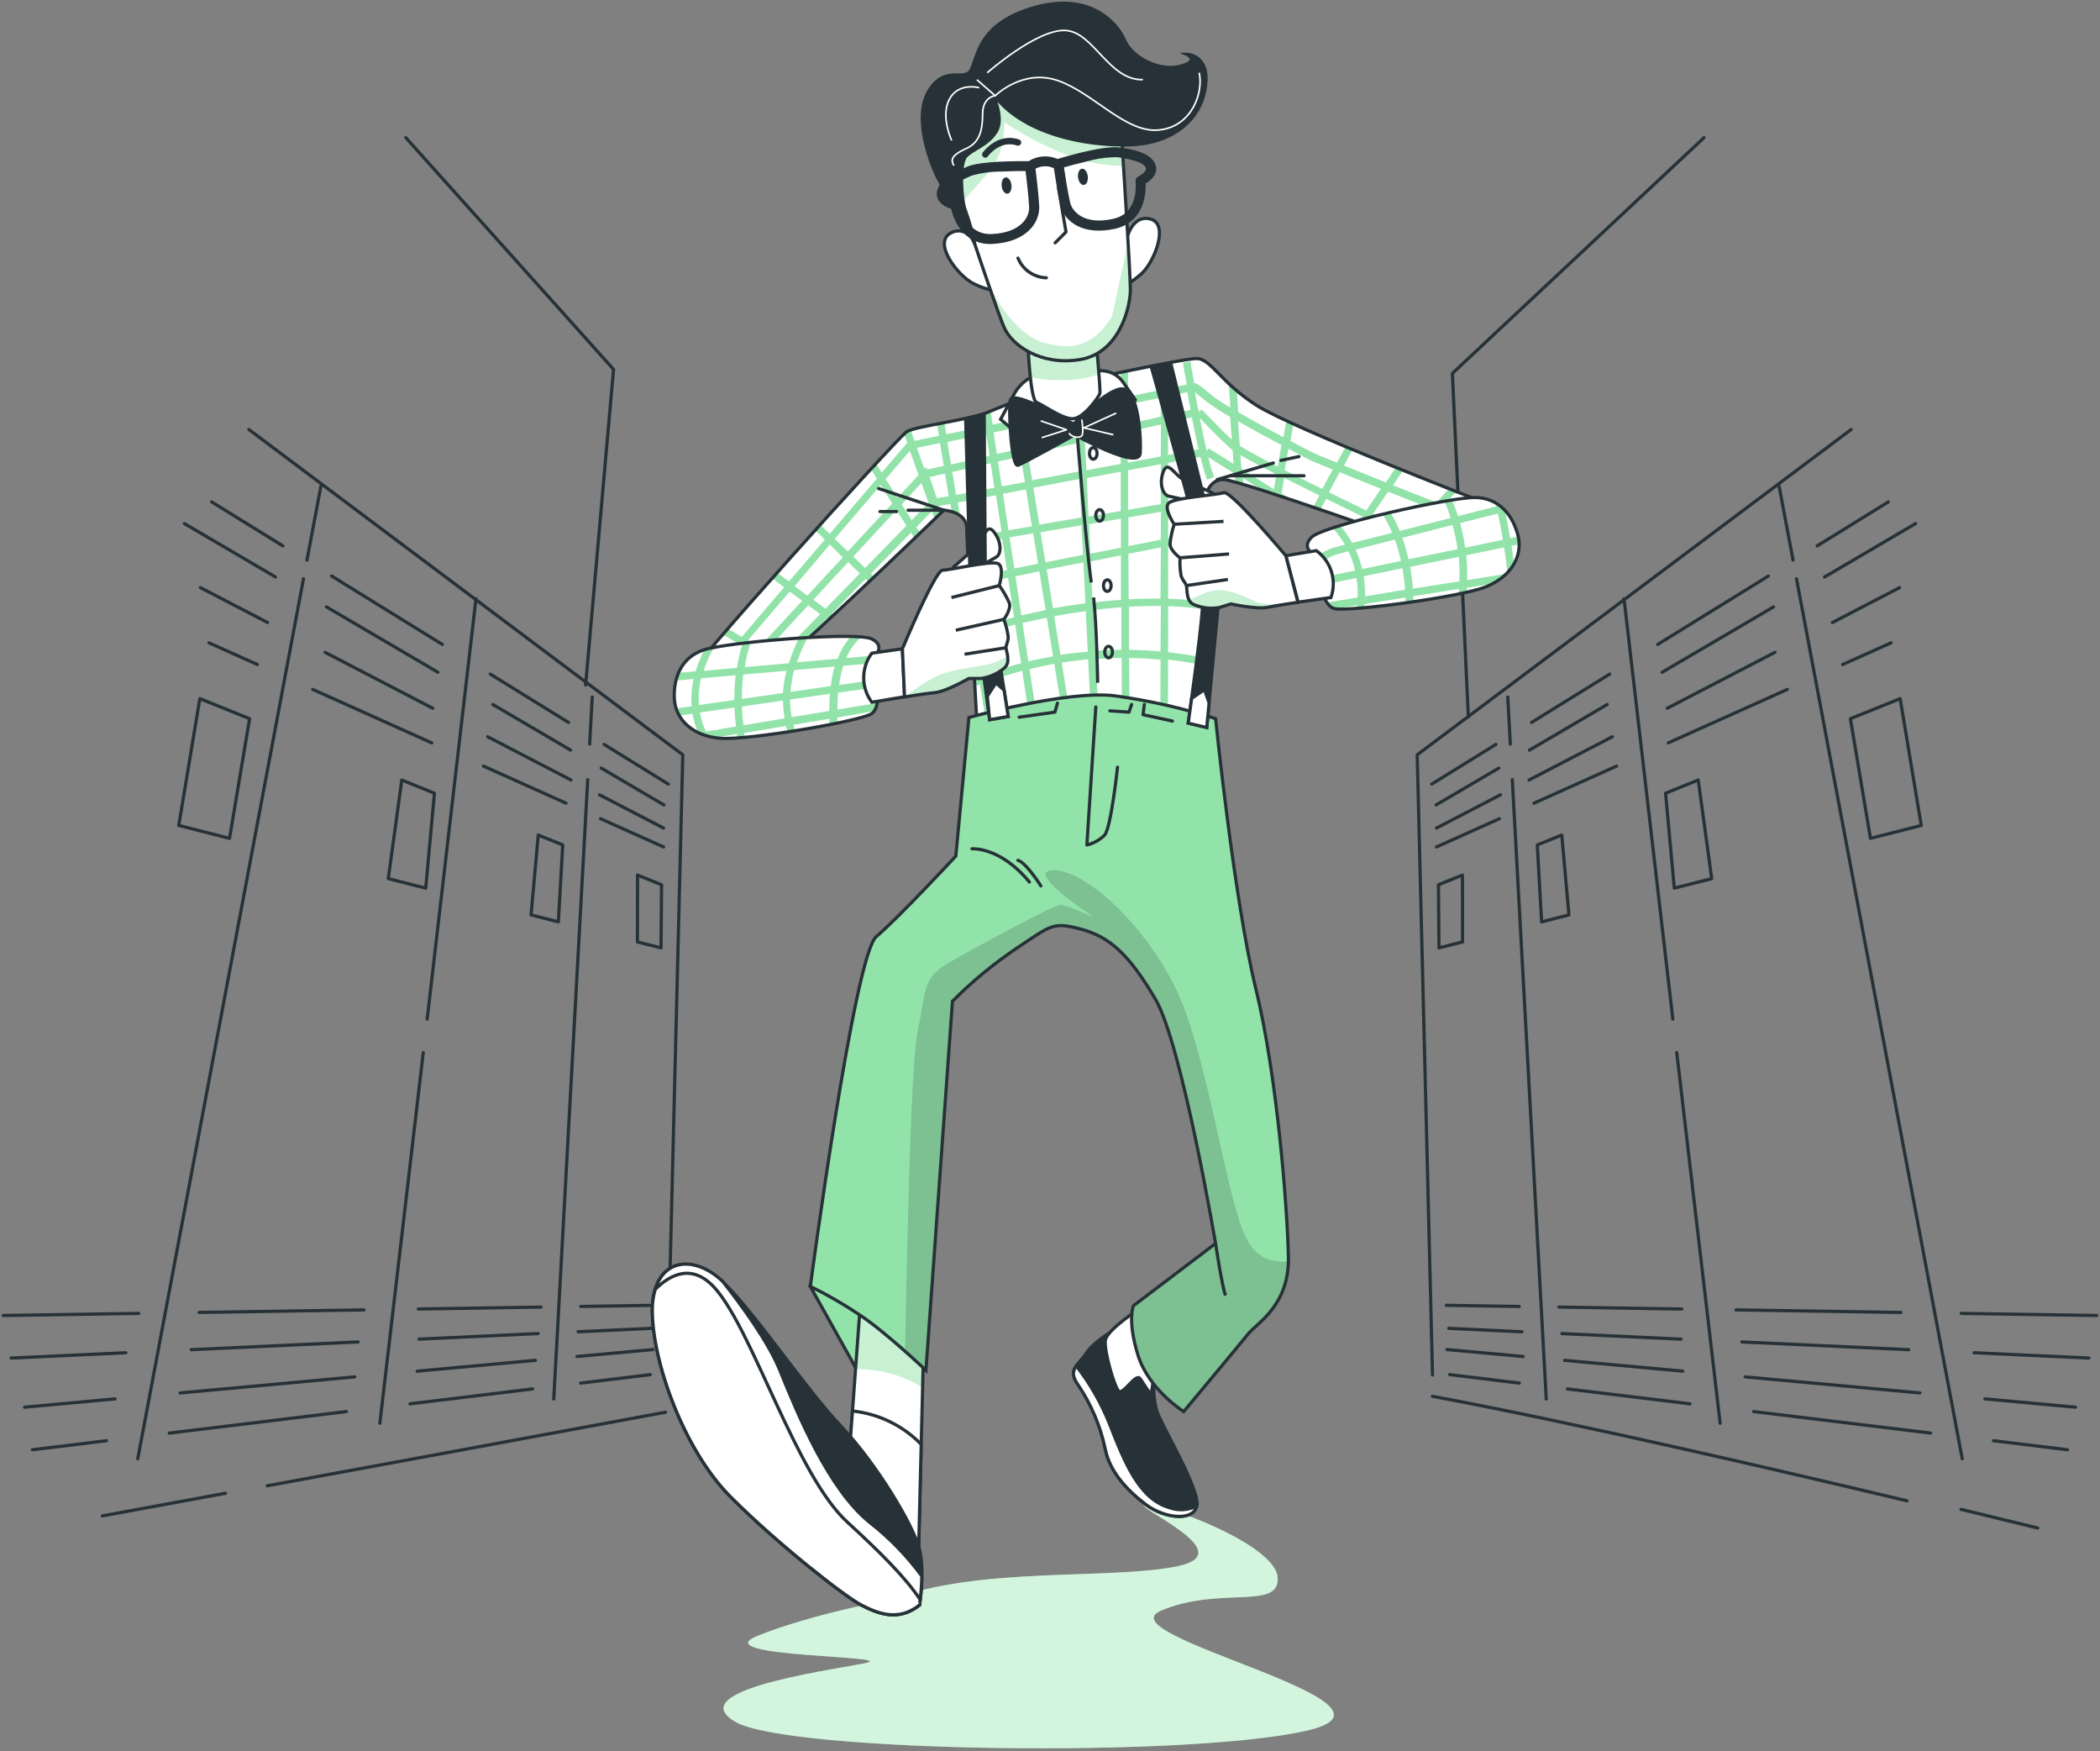 <svg width="655" height="546" viewBox="0 0 655 546" fill="none" xmlns="http://www.w3.org/2000/svg">
<rect x="0" y="0" width="655" height="546" fill="#808080" stroke="none"/>
<path d="M77.617 133.927L212.965 235.363L208.192 428.753" stroke="#263238" stroke-linecap="round" stroke-linejoin="round"/>
<path d="M183.31 243.109L172.716 436.249" stroke="#263238" stroke-linecap="round" stroke-linejoin="round"/>
<path d="M184.719 217.367L183.921 232.014" stroke="#263238" stroke-linecap="round" stroke-linejoin="round"/>
<path d="M132.013 328.224L118.477 443.807" stroke="#263238" stroke-linecap="round" stroke-linejoin="round"/>
<path d="M148.46 186.695L133.234 317.786" stroke="#263238" stroke-linecap="round" stroke-linejoin="round"/>
<path d="M94.659 180.482L42.971 454.871" stroke="#263238" stroke-linecap="round" stroke-linejoin="round"/>
<path d="M100.089 151.61L95.739 174.661" stroke="#263238" stroke-linecap="round" stroke-linejoin="round"/>
<path d="M66.021 156.508L88.227 170.232" stroke="#263238" stroke-linecap="round" stroke-linejoin="round"/>
<path d="M137.96 200.951L103.438 179.621" stroke="#263238" stroke-linecap="round" stroke-linejoin="round"/>
<path d="M177.301 225.27L152.92 210.2" stroke="#263238" stroke-linecap="round" stroke-linejoin="round"/>
<path d="M208.443 244.502L188.412 232.124" stroke="#263238" stroke-linecap="round" stroke-linejoin="round"/>
<path d="M85.911 179.919L57.508 163.253" stroke="#263238" stroke-linecap="round" stroke-linejoin="round"/>
<path d="M136.583 209.636L101.826 189.246" stroke="#263238" stroke-linecap="round" stroke-linejoin="round"/>
<path d="M177.958 233.908L153.718 219.683" stroke="#263238" stroke-linecap="round" stroke-linejoin="round"/>
<path d="M207.081 250.996L187.504 239.51" stroke="#263238" stroke-linecap="round" stroke-linejoin="round"/>
<path d="M83.454 194.112L62.5 183.236" stroke="#263238" stroke-linecap="round" stroke-linejoin="round"/>
<path d="M134.986 220.857L101.372 203.408" stroke="#263238" stroke-linecap="round" stroke-linejoin="round"/>
<path d="M178.084 243.219L152.091 229.729" stroke="#263238" stroke-linecap="round" stroke-linejoin="round"/>
<path d="M206.956 258.211L186.972 247.835" stroke="#263238" stroke-linecap="round" stroke-linejoin="round"/>
<path d="M80.262 207.211L65.176 200.45" stroke="#263238" stroke-linecap="round" stroke-linejoin="round"/>
<path d="M134.673 231.654L97.523 214.973" stroke="#263238" stroke-linecap="round" stroke-linejoin="round"/>
<path d="M176.534 250.449L150.776 238.884" stroke="#263238" stroke-linecap="round" stroke-linejoin="round"/>
<path d="M206.972 264.11L187.332 255.3" stroke="#263238" stroke-linecap="round" stroke-linejoin="round"/>
<path d="M43.283 409.552L1 410.209" stroke="#263238" stroke-linecap="round" stroke-linejoin="round"/>
<path d="M113.532 408.456L62.094 409.254" stroke="#263238" stroke-linecap="round" stroke-linejoin="round"/>
<path d="M168.757 407.58L130.448 408.19" stroke="#263238" stroke-linecap="round" stroke-linejoin="round"/>
<path d="M203.873 407.032L181.135 407.392" stroke="#263238" stroke-linecap="round" stroke-linejoin="round"/>
<path d="M39.246 421.82L3.457 423.479" stroke="#263238" stroke-linecap="round" stroke-linejoin="round"/>
<path d="M111.716 418.456L59.652 420.866" stroke="#263238" stroke-linecap="round" stroke-linejoin="round"/>
<path d="M167.834 415.843L130.699 417.58" stroke="#263238" stroke-linecap="round" stroke-linejoin="round"/>
<path d="M203.106 414.215L180.306 415.279" stroke="#263238" stroke-linecap="round" stroke-linejoin="round"/>
<path d="M35.897 436.202L7.651 438.8" stroke="#263238" stroke-linecap="round" stroke-linejoin="round"/>
<path d="M110.668 429.348L56.178 434.355" stroke="#263238" stroke-linecap="round" stroke-linejoin="round"/>
<path d="M167.004 424.183L130.12 427.564" stroke="#263238" stroke-linecap="round" stroke-linejoin="round"/>
<path d="M203.685 420.819L179.93 422.994" stroke="#263238" stroke-linecap="round" stroke-linejoin="round"/>
<path d="M33.221 449.253L10.108 452.07" stroke="#263238" stroke-linecap="round" stroke-linejoin="round"/>
<path d="M108.07 440.161L52.814 446.874" stroke="#263238" stroke-linecap="round" stroke-linejoin="round"/>
<path d="M166.112 433.103L127.882 437.751" stroke="#263238" stroke-linecap="round" stroke-linejoin="round"/>
<path d="M202.84 428.643L181.12 431.288" stroke="#263238" stroke-linecap="round" stroke-linejoin="round"/>
<path d="M125.315 243.234L135.503 247.35L132.78 276.942L121.106 273.985L125.315 243.234Z" stroke="#263238" stroke-linecap="round" stroke-linejoin="round"/>
<path d="M165.643 285.299L167.881 260.386L175.517 263.469L174.156 287.458L165.643 285.299Z" stroke="#263238" stroke-linecap="round" stroke-linejoin="round"/>
<path d="M62.328 217.852L77.852 224.111L71.593 261.419L55.756 257.397L62.328 217.852Z" stroke="#263238" stroke-linecap="round" stroke-linejoin="round"/>
<path d="M198.85 272.874L206.346 275.894L206.174 295.58L198.819 293.718L198.85 272.874Z" stroke="#263238" stroke-linecap="round" stroke-linejoin="round"/>
<path d="M577.383 133.927L442.035 235.363L446.808 428.753" stroke="#263238" stroke-linecap="round" stroke-linejoin="round"/>
<path d="M471.69 243.109L482.284 436.249" stroke="#263238" stroke-linecap="round" stroke-linejoin="round"/>
<path d="M470.281 217.367L471.079 232.014" stroke="#263238" stroke-linecap="round" stroke-linejoin="round"/>
<path d="M522.987 328.224L536.523 443.807" stroke="#263238" stroke-linecap="round" stroke-linejoin="round"/>
<path d="M506.54 186.695L521.766 317.786" stroke="#263238" stroke-linecap="round" stroke-linejoin="round"/>
<path d="M560.341 180.482L612.029 454.871" stroke="#263238" stroke-linecap="round" stroke-linejoin="round"/>
<path d="M554.911 151.61L559.261 174.661" stroke="#263238" stroke-linecap="round" stroke-linejoin="round"/>
<path d="M566.773 170.232L588.978 156.508" stroke="#263238" stroke-linecap="round" stroke-linejoin="round"/>
<path d="M517.04 200.951L551.562 179.621" stroke="#263238" stroke-linecap="round" stroke-linejoin="round"/>
<path d="M477.699 225.27L502.08 210.2" stroke="#263238" stroke-linecap="round" stroke-linejoin="round"/>
<path d="M446.557 244.502L466.588 232.124" stroke="#263238" stroke-linecap="round" stroke-linejoin="round"/>
<path d="M569.089 179.919L597.492 163.253" stroke="#263238" stroke-linecap="round" stroke-linejoin="round"/>
<path d="M518.417 209.636L553.174 189.246" stroke="#263238" stroke-linecap="round" stroke-linejoin="round"/>
<path d="M477.041 233.908L501.282 219.683" stroke="#263238" stroke-linecap="round" stroke-linejoin="round"/>
<path d="M447.919 250.996L467.496 239.51" stroke="#263238" stroke-linecap="round" stroke-linejoin="round"/>
<path d="M571.546 194.112L592.499 183.236" stroke="#263238" stroke-linecap="round" stroke-linejoin="round"/>
<path d="M520.013 220.857L553.627 203.408" stroke="#263238" stroke-linecap="round" stroke-linejoin="round"/>
<path d="M476.916 243.219L502.909 229.729" stroke="#263238" stroke-linecap="round" stroke-linejoin="round"/>
<path d="M448.044 258.211L468.028 247.835" stroke="#263238" stroke-linecap="round" stroke-linejoin="round"/>
<path d="M574.738 207.211L589.824 200.45" stroke="#263238" stroke-linecap="round" stroke-linejoin="round"/>
<path d="M520.326 231.654L557.477 214.973" stroke="#263238" stroke-linecap="round" stroke-linejoin="round"/>
<path d="M478.465 250.449L504.224 238.884" stroke="#263238" stroke-linecap="round" stroke-linejoin="round"/>
<path d="M448.028 264.11L467.668 255.3" stroke="#263238" stroke-linecap="round" stroke-linejoin="round"/>
<path d="M611.716 409.552L654 410.209" stroke="#263238" stroke-linecap="round" stroke-linejoin="round"/>
<path d="M541.468 408.456L592.906 409.254" stroke="#263238" stroke-linecap="round" stroke-linejoin="round"/>
<path d="M486.243 407.58L524.552 408.19" stroke="#263238" stroke-linecap="round" stroke-linejoin="round"/>
<path d="M451.127 407.032L473.865 407.392" stroke="#263238" stroke-linecap="round" stroke-linejoin="round"/>
<path d="M615.754 421.82L651.543 423.479" stroke="#263238" stroke-linecap="round" stroke-linejoin="round"/>
<path d="M543.284 418.456L595.348 420.866" stroke="#263238" stroke-linecap="round" stroke-linejoin="round"/>
<path d="M487.166 415.843L524.301 417.58" stroke="#263238" stroke-linecap="round" stroke-linejoin="round"/>
<path d="M451.894 414.215L474.694 415.279" stroke="#263238" stroke-linecap="round" stroke-linejoin="round"/>
<path d="M619.103 436.202L647.349 438.8" stroke="#263238" stroke-linecap="round" stroke-linejoin="round"/>
<path d="M544.332 429.348L598.822 434.355" stroke="#263238" stroke-linecap="round" stroke-linejoin="round"/>
<path d="M487.996 424.183L524.88 427.564" stroke="#263238" stroke-linecap="round" stroke-linejoin="round"/>
<path d="M451.315 420.819L475.07 422.994" stroke="#263238" stroke-linecap="round" stroke-linejoin="round"/>
<path d="M621.779 449.253L644.892 452.07" stroke="#263238" stroke-linecap="round" stroke-linejoin="round"/>
<path d="M546.93 440.161L602.186 446.874" stroke="#263238" stroke-linecap="round" stroke-linejoin="round"/>
<path d="M488.888 433.103L527.118 437.751" stroke="#263238" stroke-linecap="round" stroke-linejoin="round"/>
<path d="M452.16 428.643L473.88 431.288" stroke="#263238" stroke-linecap="round" stroke-linejoin="round"/>
<path d="M529.685 243.234L519.497 247.35L522.22 276.942L533.894 273.985L529.685 243.234Z" stroke="#263238" stroke-linecap="round" stroke-linejoin="round"/>
<path d="M489.357 285.299L487.119 260.386L479.483 263.469L480.844 287.458L489.357 285.299Z" stroke="#263238" stroke-linecap="round" stroke-linejoin="round"/>
<path d="M592.672 217.852L577.148 224.111L583.407 261.419L599.244 257.397L592.672 217.852Z" stroke="#263238" stroke-linecap="round" stroke-linejoin="round"/>
<path d="M456.15 272.874L448.654 275.894L448.826 295.58L456.181 293.718L456.15 272.874Z" stroke="#263238" stroke-linecap="round" stroke-linejoin="round"/>
<path d="M83.376 463.306C120.245 456.514 169.852 447.375 207.566 440.365" stroke="#263238" stroke-linecap="round" stroke-linejoin="round"/>
<path d="M31.907 472.695L70.325 465.638" stroke="#263238" stroke-linecap="round" stroke-linejoin="round"/>
<path d="M594.816 468.001C555.443 458.611 491.251 443.666 446.776 435.404" stroke="#263238" stroke-linecap="round" stroke-linejoin="round"/>
<path d="M635.581 476.482C635.581 476.482 626.395 474.26 611.669 470.661" stroke="#263238" stroke-linecap="round" stroke-linejoin="round"/>
<path d="M182.653 213.611L191.37 115.179L126.583 42.928" stroke="#263238" stroke-linecap="round" stroke-linejoin="round"/>
<path d="M457.981 223.579L453.005 116.431L531.484 42.928" stroke="#263238" stroke-linecap="round" stroke-linejoin="round"/>
<path d="M277.971 498.782C277.971 498.782 253.699 503.117 236.36 510.065C219.021 517.013 283.182 516.137 269.301 518.734C255.421 521.332 212.965 527.404 229.412 536.934C245.859 546.464 371.614 548.217 408.03 539.548C444.445 530.878 343.869 510.065 362.084 502.256C380.3 494.447 399.36 502.256 398.499 491.85C397.639 481.443 362.992 468.846 357.343 469.08C351.693 469.315 388.093 484.056 367.28 488.391C346.467 492.726 305.717 488.344 277.971 498.782Z" fill="#92E3A9"/>
<path opacity="0.6" d="M277.971 498.782C277.971 498.782 253.699 503.117 236.36 510.065C219.021 517.013 283.182 516.137 269.301 518.734C255.421 521.332 212.965 527.404 229.412 536.934C245.859 546.464 371.614 548.217 408.03 539.548C444.445 530.878 343.869 510.065 362.084 502.256C380.3 494.447 399.36 502.256 398.499 491.85C397.639 481.443 362.992 468.846 357.343 469.08C351.693 469.315 388.093 484.056 367.28 488.391C346.467 492.726 305.717 488.344 277.971 498.782Z" fill="white"/>
<path d="M329.769 120.296C329.769 120.296 313.776 126.086 308.33 128.465C302.884 130.844 285.545 132.894 282.822 134.599C280.099 136.305 212.402 211.154 213.748 212.516C215.093 213.877 230.414 214.55 234.842 213.533C239.271 212.516 294.387 159.09 294.387 159.09C294.387 159.09 301.538 159.434 301.538 164.88C301.538 170.326 304.934 229.526 304.934 229.526L375.354 228.165L375.699 156.367C375.699 156.367 376.372 149.231 381.818 149.56C387.263 149.888 445.462 170.67 445.462 170.67L462.081 156.367C462.081 156.367 403.21 133.567 391.974 126.431C380.738 119.295 377.686 111.799 373.195 111.799C368.704 111.799 329.769 120.296 329.769 120.296Z" fill="white"/>
<g style="mix-blend-mode:multiply">
<path d="M451.972 152.392L447.997 156.68L434.492 151.328L437.622 146.633L435.4 145.741L432.27 150.436C427.575 148.558 423.021 146.727 419.187 145.162L421.863 140.186L419.688 139.278L417.012 144.27C412.975 142.706 410.017 141.391 409.047 140.906C407.748 140.249 405.369 139.028 402.505 137.51L403.413 132.189L401.207 131.172L400.315 136.352C395.823 133.942 390.55 131.063 386.231 128.528L385.745 121.705C384.838 120.922 384.008 120.14 383.226 119.436L383.774 127.088C381.758 125.956 379.823 124.685 377.984 123.285C373.524 119.451 372.882 119.451 372.491 119.451V119.67C371.771 115.633 371.301 112.832 371.286 112.738L368.97 113.129C368.97 113.473 369.47 116.149 370.143 119.921L364.682 121.047V113.113L362.335 113.552V121.533L351.85 123.692V115.649L349.518 116.134V124.177L337.922 126.571L337.531 118.637L335.215 119.138L335.606 127.057L318.862 130.515L317.907 124.694L315.669 125.539L316.561 131L309.613 132.424L308.972 128.199L308.393 128.449C307.85 128.681 307.297 128.884 306.734 129.06L307.313 132.909L295.169 135.413L294.559 131.783L292.258 132.221L292.869 135.898L285.232 137.463L284.027 134.099C283.629 134.217 283.246 134.38 282.885 134.584C282.563 134.821 282.264 135.088 281.993 135.382L282.963 138.073L275.013 147.369L273.245 144.583L271.68 146.367L273.495 149.247L258.801 166.461L255.89 163.675L254.325 165.412L257.283 168.245L246.094 181.327L242.464 178.636L240.899 180.388L244.576 183.111L231.353 198.588L227.081 196.1L225.516 197.915L229.804 200.403L218.552 213.564C219.444 213.658 220.414 213.752 221.431 213.814L231.869 201.593L235.343 203.611L225.719 214.002C226.799 214.002 227.879 214.002 228.849 214.002L237.378 204.801L240.977 206.882L234.42 213.611L234.936 213.517C236.235 213.22 241.884 208.416 249.224 201.78L257.815 192.97L258.379 193.393L260.116 191.828L259.458 191.327L269.99 180.513L271.054 181.546L272.776 179.981L271.633 178.886L284.152 166.101L285.373 168.026L287.094 166.367L285.827 164.364L290.662 159.403L291.601 162.016L293.463 160.232L292.603 157.838L296.437 157.118L296.844 159.591C297.756 159.835 298.623 160.226 299.41 160.749L298.753 156.68L310.662 154.442L312.383 165.803L301.601 167.54C301.601 168.229 301.601 169.027 301.71 169.903L312.587 168.041L314.058 177.791L302.462 180.06L302.086 177.791C302.399 184.05 302.822 191.609 303.228 199.104L305.2 211.045L303.917 211.545C303.917 212.39 304.011 213.204 304.058 214.002L305.623 213.392L308.267 229.432H310.646L307.876 212.625C311.601 211.279 315.278 210.137 318.83 209.182L321.866 229.213H324.245L321.115 208.65C323.729 207.993 326.295 207.445 328.846 206.992L332.429 229.057H334.792L331.146 206.632C333.947 206.178 336.702 205.833 339.393 205.567L340.473 227.476L338.908 229.041H342.288L342.883 228.462L341.756 205.505C344.51 205.301 347.202 205.192 349.847 205.161L349.956 228.9H352.304L352.194 205.208C355.559 205.208 358.814 205.411 361.975 205.693L361.928 228.431H364.275L364.353 205.693C368.266 206.131 371.99 206.72 375.527 207.461V205.098C371.974 204.394 368.25 203.799 364.353 203.377V189.026C368.096 189.149 371.831 189.462 375.542 189.965V187.618C371.831 187.125 368.096 186.822 364.353 186.71V170.248L375.574 168.01V165.616L364.353 167.853V159.215L375.574 157.29V156.445C375.638 155.917 375.743 155.393 375.887 154.88L364.353 156.852V144.333L374.431 142.44C374.976 144.856 375.661 147.238 376.481 149.575L378.672 148.746C377.958 146.722 377.362 144.658 376.888 142.565L385.01 147.666L385.401 150.327C386.121 150.514 386.966 150.749 387.795 151.015L387.655 149.059L393.633 152.815C396.418 153.707 399.548 154.74 402.85 155.835L399.72 153.863L400.565 148.996C403.961 150.718 407.685 152.58 411.519 154.489L409.594 158.151L411.848 158.918L413.647 155.553C417.388 157.4 421.253 159.278 425.04 161.124L423.757 163.018L426.057 163.816L427.184 162.157C430.987 164.004 434.711 165.788 438.138 167.431L437.7 167.9L440.11 168.761L440.345 168.495L443.193 169.857L445.431 170.655L447.183 169.09L442.003 166.633L448.639 159.387L455.383 162.048L457.402 160.326L450.344 157.525L454.288 153.237L451.972 152.392ZM349.549 144.646L338.845 146.649L338.407 137.698L349.502 135.163L349.549 144.646ZM349.549 126.587V132.768L338.345 135.304L338.032 128.966L349.549 126.587ZM337.922 175.365L338.548 188.103C335.105 188.573 331.71 189.136 328.439 189.668L326.467 177.571L337.922 175.365ZM337.797 173.002L326.092 175.365L324.527 165.976L337.312 163.785L337.797 173.002ZM337.234 161.359L324.182 163.597L322.305 152.079L336.639 149.388L337.234 161.359ZM323.791 175.787L316.374 177.258L314.903 167.572L322.242 166.304L323.791 175.787ZM336.514 147.025L321.929 149.763L320.614 141.673L336.091 138.152L336.514 147.025ZM335.653 129.388L335.966 135.773L320.317 139.357L319.253 132.784L335.653 129.388ZM293.182 138.167L294.355 145.256L289.191 146.43L288.894 145.554L288.315 146.18L285.968 139.654L293.182 138.167ZM283.792 140.577L286.5 148.12L279.943 155.209L276.25 149.403L283.792 140.577ZM274.669 151.266L278.3 156.993L264.435 171.953L260.35 168.026L274.669 151.266ZM258.817 169.81L262.87 173.8L251.806 185.74L247.847 182.798L258.817 169.81ZM236.83 201.78L233.262 199.715L246.298 184.457L250.194 187.336L236.83 201.78ZM242.557 205.098L238.911 202.985L252.088 188.745L255.796 191.499L242.557 205.098ZM257.455 189.809L253.684 187.023L264.544 175.287L268.19 178.792L257.455 189.809ZM269.818 177.102L266.14 173.565L279.598 159.043L282.728 163.894L269.818 177.102ZM284.371 162.173L281.242 157.259L287.392 150.608L289.614 156.79L284.371 162.173ZM292.196 155.334L289.942 148.762L294.747 147.666L295.92 154.724L292.196 155.334ZM295.482 137.807L307.61 135.304L308.643 142.127L296.64 144.849L295.482 137.807ZM298.205 154.333L297.031 147.166L308.987 144.443L310.161 152.095L298.205 154.333ZM309.911 134.834L316.874 133.394L317.954 139.998L310.928 141.563L309.911 134.834ZM312.461 151.657L311.288 143.926L318.33 142.361L319.675 150.327L312.461 151.657ZM312.821 153.973L320.004 152.627L321.866 164.113L314.543 165.365L312.821 153.973ZM304.997 195.536L302.853 182.47L314.417 180.169L316.295 192.501C312.227 193.439 308.424 194.472 304.997 195.474V195.536ZM307.438 210.309L305.388 197.79C308.799 196.788 312.587 195.756 316.64 194.754L318.471 206.835C314.856 207.79 311.178 208.916 307.438 210.246V210.309ZM318.58 191.953L316.718 179.715L324.167 178.15L326.123 190.247C323.541 190.779 321.021 191.327 318.58 191.89V191.953ZM320.755 206.319L318.924 194.269C321.366 193.69 323.901 193.142 326.498 192.61L328.455 204.66C325.935 205.098 323.369 205.614 320.755 206.256V206.319ZM330.771 204.269L328.814 192.172C331.944 191.562 335.309 191.014 338.658 190.607L339.284 203.236C336.498 203.434 333.66 203.757 330.771 204.206V204.269ZM338.971 149.075L349.565 147.087V159.356L339.518 161.077L338.971 149.075ZM339.675 163.44L349.628 161.735V170.764L340.082 172.658L339.675 163.44ZM340.238 175.036L349.628 173.158V187.039C346.639 187.258 343.681 187.54 340.755 187.915L340.238 175.036ZM341.615 202.985L340.989 190.231C343.89 189.866 346.811 189.574 349.753 189.355V202.641C347.139 202.61 344.417 202.719 341.584 202.923L341.615 202.985ZM361.959 203.126C358.829 202.845 355.527 202.672 352.163 202.641V189.199C355.465 189.011 358.782 188.917 362.084 188.964L361.959 203.126ZM361.959 186.648C358.657 186.648 355.339 186.648 352.038 186.883L351.959 172.689L362.084 170.67L361.959 186.648ZM362.037 168.292L351.959 170.295V161.343L362.115 159.591L362.037 168.292ZM362.037 157.212L351.85 158.965V146.649L362.131 144.724L362.037 157.212ZM362.037 142.33L351.74 144.27V134.693L362.131 132.33L362.037 142.33ZM362.037 129.92L351.631 132.283V126.165L362.1 124.005L362.037 129.92ZM364.416 123.52L370.316 122.299C370.628 124.021 370.973 125.883 371.333 127.808L364.4 129.373L364.416 123.52ZM364.338 141.892V131.798L371.74 130.108C372.397 133.488 373.117 136.962 373.837 140.108L364.338 141.892ZM373.727 127.26H373.602C373.273 125.554 372.96 123.88 372.679 122.331C373.32 122.769 374.384 123.598 376.184 125.132C378.573 126.924 381.083 128.551 383.695 129.999L384.212 137.056C379.408 132.643 374.901 127.667 374.822 127.667L373.946 128.449L373.727 127.26ZM376.982 139.779L376.403 140.671C375.667 137.541 374.916 133.88 374.212 130.312C376.043 132.299 379.971 136.415 383.852 139.873L384.447 140.327L384.744 144.662L376.982 139.779ZM397.326 152.564L387.216 146.211L386.903 141.892C389.501 143.457 393.429 145.507 398.124 147.917L397.326 152.564ZM398.531 145.507C393.085 142.69 388.86 140.405 386.7 139.028L386.152 131.36C390.534 133.864 395.542 136.571 399.689 138.778L398.531 145.507ZM412.411 152.471C408.202 150.405 404.258 148.417 400.721 146.618L401.864 139.936C404.571 141.36 406.731 142.471 407.779 143.065C408.828 143.66 411.691 144.787 415.682 146.414L412.411 152.471ZM426.135 159.184C422.192 157.275 418.311 155.366 414.508 153.503L417.857 147.244L430.705 152.424L426.135 159.184ZM439.578 165.647L428.264 160.217L432.958 153.316L446.119 158.542L439.578 165.647Z" fill="#92E3A9"/>
</g>
<path d="M329.769 120.296C329.769 120.296 313.776 126.086 308.33 128.465C302.884 130.844 285.545 132.894 282.822 134.599C280.099 136.305 212.402 211.154 213.748 212.516C215.093 213.877 230.414 214.55 234.842 213.533C239.271 212.516 294.387 159.09 294.387 159.09C294.387 159.09 301.538 159.434 301.538 164.88C301.538 170.326 304.934 229.526 304.934 229.526L375.354 228.165L375.699 156.367C375.699 156.367 376.372 149.231 381.818 149.56C387.263 149.888 445.462 170.67 445.462 170.67L462.081 156.367C462.081 156.367 403.21 133.567 391.974 126.431C380.738 119.295 377.686 111.799 373.195 111.799C368.704 111.799 329.769 120.296 329.769 120.296Z" stroke="#263238" stroke-miterlimit="10"/>
<path d="M341.099 186.319C342.1 195.333 342.367 212.922 342.367 212.922" stroke="#263238" stroke-miterlimit="10"/>
<path d="M340.379 181.625C338.814 171.155 335.903 134.333 335.903 134.333" stroke="#263238" stroke-miterlimit="10"/>
<path d="M379.627 149.544L397.169 144.364" stroke="#263238" stroke-linecap="round" stroke-linejoin="round"/>
<path d="M399.548 143.566L405.134 142.377" stroke="#263238" stroke-linecap="round" stroke-linejoin="round"/>
<path d="M384.008 148.355H406.731" stroke="#263238" stroke-linecap="round" stroke-linejoin="round"/>
<path d="M274.059 152.345L294.387 159.09L283.229 159.106" stroke="#263238" stroke-linecap="round" stroke-linejoin="round"/>
<path d="M279.645 159.513H274.466" stroke="#263238" stroke-linecap="round" stroke-linejoin="round"/>
<path d="M342.179 141.375C342.179 142.377 341.647 143.175 340.989 143.175C340.332 143.175 339.8 142.377 339.8 141.375C339.8 140.374 340.332 139.591 340.989 139.591C341.647 139.591 342.179 140.39 342.179 141.375Z" stroke="#263238" stroke-linecap="round" stroke-linejoin="round"/>
<path d="M344.182 160.702C344.182 161.688 343.634 162.502 342.977 162.502C342.32 162.502 341.787 161.688 341.787 160.702C341.787 159.716 342.32 158.918 342.977 158.918C343.634 158.918 344.182 159.716 344.182 160.702Z" stroke="#263238" stroke-linecap="round" stroke-linejoin="round"/>
<path d="M345.371 184.41C346.028 184.41 346.56 183.604 346.56 182.61C346.56 181.617 346.028 180.811 345.371 180.811C344.714 180.811 344.182 181.617 344.182 182.61C344.182 183.604 344.714 184.41 345.371 184.41Z" stroke="#263238" stroke-linecap="round" stroke-linejoin="round"/>
<path d="M346.967 203.33C346.967 204.316 346.435 205.129 345.778 205.129C345.121 205.129 344.573 204.316 344.573 203.33C344.573 202.344 345.105 201.546 345.778 201.546C346.451 201.546 346.967 202.344 346.967 203.33Z" stroke="#263238" stroke-linecap="round" stroke-linejoin="round"/>
<path d="M322.32 117.088L320.474 118.309C318.701 119.503 317.25 121.115 316.248 123.004L312.101 130.75L323.056 140.233L331.772 127.714L348.063 138.308L354.103 124.662L350.269 119.138C349.558 118.119 348.626 117.275 347.541 116.668C346.457 116.061 345.25 115.707 344.01 115.633C337.328 115.148 324.01 114.553 322.32 117.088Z" fill="white" stroke="#263238" stroke-miterlimit="10"/>
<path d="M320.583 106.697C320.583 106.697 321.272 124.725 323.306 125.476C325.34 126.227 331.131 130.578 334.542 130.578C337.953 130.578 342.711 123.77 343.039 122.753C343.368 121.736 341.678 104.366 341.678 104.366L321.945 106.416L320.583 106.697Z" fill="white"/>
<g style="mix-blend-mode:multiply" opacity="0.5">
<path d="M341.678 104.303L321.945 106.353L320.583 106.697C320.583 106.697 320.802 112.534 321.381 117.652C325.404 118.439 329.512 118.707 333.603 118.45C336.736 118.324 339.833 117.728 342.789 116.681C342.366 111.361 341.678 104.303 341.678 104.303Z" fill="#92E3A9"/>
</g>
<path d="M320.583 106.697C320.583 106.697 321.272 124.725 323.306 125.476C325.34 126.227 331.131 130.578 334.542 130.578C337.953 130.578 342.711 123.77 343.039 122.753C343.368 121.736 341.678 104.366 341.678 104.366L321.945 106.416L320.583 106.697Z" stroke="#263238" stroke-miterlimit="10"/>
<path d="M305.591 77.434C305.591 77.434 301.851 69.609 296.405 72.739C290.96 75.869 298.8 86.009 303.557 88.388C308.314 90.767 310.364 90.422 310.364 90.422L305.591 77.434Z" fill="white" stroke="#263238" stroke-miterlimit="10"/>
<path d="M351.193 75.352C351.193 75.352 352.679 66.808 358.751 68.279C364.823 69.75 360.034 81.706 356.091 85.29C352.147 88.873 350.097 89.092 350.097 89.092L351.193 75.352Z" fill="white" stroke="#263238" stroke-miterlimit="10"/>
<path d="M303.917 75.728C303.917 75.728 304.042 76.135 304.293 76.855C305.748 81.205 311.053 96.964 313.103 101.893C315.482 107.683 324.668 114.146 336.921 112.112C349.174 110.077 352.57 95.774 352.57 90.329C352.57 84.883 349.847 42.693 349.847 42.693C349.847 42.693 335.215 27.717 323.243 22.96C311.272 18.202 305.544 23.633 301.131 31.801C296.718 39.97 294.324 44.727 295.686 50.173C297.047 55.619 303.917 75.728 303.917 75.728Z" fill="white"/>
<g style="mix-blend-mode:multiply" opacity="0.5">
<path d="M308.721 53.413C313.306 48.327 313.306 38.155 313.306 38.155C320.675 43.168 328.722 47.104 337.202 49.845C341.514 51.078 345.972 51.726 350.457 51.769C350.113 46.433 349.878 42.724 349.878 42.724C349.878 42.724 335.246 27.748 323.275 22.991C311.303 18.234 305.576 23.664 301.163 31.833C296.75 40.001 294.355 44.759 295.717 50.205C296.327 52.677 298.064 58.154 299.786 63.412C300.693 62.411 304.652 57.904 308.721 53.413Z" fill="#92E3A9"/>
</g>
<g style="mix-blend-mode:multiply" opacity="0.5">
<path d="M346.826 98.685C341.741 106.822 335.637 109.874 325.481 106.822C316.311 104.068 309.629 91.424 308.393 88.936C310.177 94.115 312.054 99.421 313.087 101.94C315.466 107.73 324.652 114.193 336.905 112.159C349.158 110.124 352.554 95.821 352.554 90.375C352.554 88.56 352.257 82.551 351.85 75.525" fill="#92E3A9"/>
</g>
<path d="M303.917 75.728C303.917 75.728 304.042 76.135 304.293 76.855C305.748 81.205 311.053 96.964 313.103 101.893C315.482 107.683 324.668 114.146 336.921 112.112C349.174 110.077 352.57 95.774 352.57 90.329C352.57 84.883 349.847 42.693 349.847 42.693C349.847 42.693 335.215 27.717 323.243 22.96C311.272 18.202 305.544 23.633 301.131 31.801C296.718 39.97 294.324 44.727 295.686 50.173C297.047 55.619 303.917 75.728 303.917 75.728Z" stroke="#263238" stroke-miterlimit="10"/>
<path d="M315.466 57.685C315.638 59.078 315.09 60.298 314.245 60.392C313.4 60.486 312.587 59.437 312.43 58.045C312.274 56.652 312.806 55.431 313.651 55.322C314.496 55.212 315.309 56.292 315.466 57.685Z" fill="#263238"/>
<path d="M339.284 54.962C339.456 56.37 338.908 57.575 338.063 57.669C337.218 57.763 336.42 56.715 336.248 55.322C336.076 53.929 336.639 52.708 337.468 52.614C338.298 52.521 339.127 53.569 339.284 54.962Z" fill="#263238"/>
<path d="M307.313 48.17C307.313 48.17 311.397 42.38 317.516 44.43" stroke="#263238" stroke-width="2" stroke-linecap="round" stroke-linejoin="round"/>
<path d="M329.096 75.728L332.492 72.332L330.113 58.373" stroke="#263238" stroke-linecap="round" stroke-linejoin="round"/>
<path d="M317.516 80.485C318.24 82.256 319.462 83.778 321.034 84.867C322.607 85.956 324.461 86.565 326.373 86.62" stroke="#263238" stroke-linecap="round" stroke-linejoin="round"/>
<path d="M309.363 28.765C309.363 28.765 313.447 36.59 310.724 41.019C308.001 45.447 303.228 46.464 301.194 48.843C299.16 51.222 299.833 62.802 301.194 65.853C302.355 69.07 303.265 72.371 303.917 75.728C303.917 75.728 295.404 60.752 292.963 56.339C290.521 51.926 284.45 36.59 289.833 28.171C295.216 19.752 301.069 26.121 303.103 21.363C305.138 16.606 305.826 7.076 322.837 2.303C339.847 -2.47 348.36 6.998 350.739 12.522C353.117 18.046 361.693 22.381 368.093 20.675C374.494 18.969 370.143 16.935 370.143 16.935C370.143 16.935 377.624 16.935 375.918 27.482C374.212 38.03 365.042 44.837 352.1 45.181C339.158 45.526 318.549 42.036 309.363 28.765Z" fill="#263238" stroke="#263238" stroke-miterlimit="10"/>
<path d="M307.907 22.709C307.907 22.709 323.275 9.142 332.195 9.486C341.115 9.83 345.762 25.135 356.482 24.838" stroke="white" stroke-width="0.5" stroke-miterlimit="10"/>
<path d="M304.699 24.853L310.411 29.861C310.411 29.861 318.987 21.285 330.066 25.166C341.146 29.047 351.146 41.598 361.505 40.533C371.865 39.469 375.433 28.734 374.024 22.662" stroke="white" stroke-width="0.5" stroke-miterlimit="10"/>
<path d="M305.404 27.357C305.404 27.357 298.972 25.573 296.124 30.925C293.276 36.277 296.828 43.788 296.828 43.788" stroke="white" stroke-width="0.5" stroke-miterlimit="10"/>
<path d="M310.411 29.83C310.411 29.83 306.483 30.189 306.483 35.541C306.483 40.893 305.404 44.477 301.476 46.261C297.548 48.045 296.124 49.485 297.548 51.629" stroke="white" stroke-width="0.5" stroke-miterlimit="10"/>
<path d="M360.363 51.3C359.095 47.842 353.931 46.605 349.033 45.964C344.135 45.322 331.96 48.937 329.847 49.563C328.406 48.932 326.831 48.665 325.262 48.785C323.693 48.905 322.178 49.409 320.849 50.252C317.97 50.252 305.873 50.126 301.664 51.973C297.141 53.976 292.478 56.495 292.196 60.173C291.992 62.943 294.543 64.476 296.656 65.118C297.642 69.594 301.257 76.495 309.504 76.072C319.926 75.572 324.386 69.609 324.135 64.257C323.979 60.971 323.275 54.993 322.977 52.614C323.851 52.134 324.826 51.87 325.822 51.842C326.818 51.815 327.807 52.026 328.705 52.458C329.065 54.899 329.988 60.721 330.708 63.882C331.913 69.093 337.828 73.631 347.922 71.299C355.95 69.437 357.577 61.832 357.311 57.215C359.33 56.073 361.38 53.913 360.363 51.3ZM309.347 72.974C301.069 73.365 299.629 64.007 299.567 63.584C299.519 63.26 299.372 62.959 299.144 62.723C298.917 62.487 298.621 62.329 298.299 62.27C297.517 62.129 295.247 61.378 295.326 60.376C295.435 58.812 298.002 56.98 302.931 54.805C305.984 53.931 309.145 53.489 312.32 53.491C315.106 53.35 317.892 53.319 319.879 53.334C320.192 55.885 320.834 61.409 320.974 64.414C321.24 67.199 318.94 72.52 309.41 72.974H309.347ZM355.058 54.993C354.772 55.135 354.536 55.361 354.382 55.641C354.228 55.92 354.164 56.24 354.197 56.558C354.197 56.965 355.386 66.354 347.312 68.216C338.016 70.345 334.401 65.838 333.775 63.146C333.149 60.455 332.21 54.727 331.85 52.192C333.744 51.644 336.436 50.924 339.158 50.298C342.212 49.431 345.373 48.999 348.548 49.015C353.884 49.782 356.842 50.893 357.374 52.317C357.828 53.303 355.856 54.633 355.12 54.993H355.058Z" fill="#263238"/>
<path d="M252.745 401.164L268.738 429.801L272.181 407.893C272.181 407.893 258.989 400.507 252.745 401.164Z" fill="#92E3A9" stroke="#263238" stroke-miterlimit="10"/>
<path d="M348.83 413.949C348.83 413.949 341.349 418.033 338.955 421.774C336.561 425.514 332.836 426.875 336.232 431.632C340.336 437.717 343.217 444.541 344.714 451.726C346.075 458.877 351.521 464.652 357.311 469.08C363.101 473.509 372.272 474.526 373.289 469.425C374.306 464.323 361.724 443.557 360.77 439.817C359.873 436.494 359.639 433.027 360.081 429.614C360.363 425.858 354.62 411.915 348.83 413.949Z" fill="#263238" stroke="#263238" stroke-miterlimit="10"/>
<path d="M373.304 469.566C372.006 470.238 370.584 470.637 369.125 470.74C367.666 470.842 366.202 470.645 364.823 470.16C355.293 467.437 350.864 456.217 346.044 443.964C343.46 437.485 339.972 431.405 335.684 425.905C334.605 427.47 334.276 429.035 336.169 431.711C340.286 437.766 343.188 444.564 344.714 451.726C346.075 458.877 351.521 464.652 357.311 469.08C363.101 473.509 372.193 474.511 373.304 469.566Z" fill="white" stroke="#263238" stroke-miterlimit="10"/>
<path d="M356.31 407.486C356.31 407.486 345.089 414.638 344.745 418.034C344.401 421.429 347.468 431.992 348.83 433.682C350.191 435.373 354.275 427.892 355.637 429.927L359.033 435.044L360.394 425.842L356.31 407.486Z" fill="white" stroke="#263238" stroke-miterlimit="10"/>
<path d="M268.394 405.921L264.654 456.952L286.421 486.905L288.127 418.174L268.394 405.921Z" fill="white"/>
<g style="mix-blend-mode:multiply" opacity="0.5">
<path d="M266.86 426.844L271.226 427.11C277.096 427.656 282.758 429.557 287.767 432.665L288.127 418.174L268.394 405.921L266.86 426.844Z" fill="#92E3A9"/>
</g>
<path d="M268.394 405.921L264.654 456.952L286.421 486.905L288.127 418.174L268.394 405.921Z" stroke="#263238" stroke-miterlimit="10"/>
<path d="M287.329 450.396C281.621 444.524 274.034 440.841 265.89 439.989L264.654 457.046L286.421 486.983L287.329 450.396Z" fill="white" stroke="#263238" stroke-miterlimit="10"/>
<path d="M286.813 500.519C286.813 500.519 288.518 490.3 286.813 483.164C285.107 476.029 273.542 456.561 262.306 444.715C251.07 432.869 235.437 409.317 225.563 399.802C215.688 390.288 203.451 392.651 203.451 408.644C203.451 424.637 213.309 452.195 227.941 466.827C242.573 481.459 263.339 497.734 268.722 500.519C274.106 503.305 280.303 505.558 286.813 500.519Z" fill="#263238" stroke="#263238" stroke-miterlimit="10"/>
<path d="M287.517 491.474C282.866 485.14 277.363 479.479 271.164 474.651C258.566 464.448 249.036 441.648 243.262 427.36C239.678 418.519 231.431 407.22 225.641 399.881V399.802C215.766 390.272 203.529 392.651 203.529 408.644C203.529 424.637 213.388 452.195 228.02 466.827C242.651 481.459 263.339 497.734 268.722 500.519C274.106 503.305 280.303 505.621 286.766 500.519C287.219 497.524 287.47 494.503 287.517 491.474Z" fill="white" stroke="#263238" stroke-miterlimit="10"/>
<path d="M287 498.813C282.587 492.037 274.231 483.743 264.309 474.651C248.316 460.02 235.046 415.451 223.137 401.837C215.876 393.543 208.756 397.627 204.358 402.087C203.74 404.217 203.439 406.426 203.466 408.644C203.466 424.637 213.325 452.195 227.957 466.827C242.589 481.459 263.339 497.734 268.722 500.519C274.106 503.305 280.303 505.621 286.766 500.519C286.813 500.519 286.813 499.878 287 498.813Z" fill="white" stroke="#263238" stroke-miterlimit="10"/>
<path d="M298.127 266.958L302.211 223.752C302.211 223.752 332.492 215.239 347.468 216.944C358.212 218.405 368.809 220.792 379.142 224.08C379.142 224.08 384.932 280.573 391.661 308.131C398.39 335.689 401.52 376.532 401.864 391.837C402.208 407.142 391.989 412.588 389.266 415.999C386.544 419.411 369.204 440.161 369.204 440.161C369.204 440.161 358.25 433.354 354.901 422.462C351.552 411.57 353.54 407.157 353.54 407.157L379.142 387.753C379.142 387.753 368.594 325.485 360.363 311.527C352.131 297.568 346.075 292.138 337.234 289.759C328.392 287.38 328.048 288.397 316.812 295.878C309.724 300.677 303.116 306.148 297.078 312.215L288.8 427.313C288.8 427.313 276.281 415.404 268.05 409.959C263.144 406.685 258.031 403.732 252.745 401.117C252.745 401.117 266.485 297.834 273.292 292.091C280.099 286.347 298.127 266.958 298.127 266.958Z" fill="#92E3A9"/>
<g style="mix-blend-mode:multiply" opacity="0.2">
<path d="M401.879 393.418C397.999 393.418 391.927 393.715 388.046 384.67C381.974 370.508 376.591 329.382 367.139 309.148C357.687 288.914 338.814 271.371 328.705 271.371C318.596 271.371 341.521 286.207 341.521 286.207C341.521 286.207 332.742 282.169 330.724 282.169C328.705 282.169 303.745 295.659 295.654 300.369C287.564 305.079 288.91 309.148 286.265 321.276C283.965 331.604 282.65 400.851 282.306 421.429C286.077 424.763 288.847 427.392 288.847 427.392L297.157 312.246C303.177 306.166 309.77 300.679 316.843 295.862C328.079 288.382 328.408 287.365 337.265 289.743C346.122 292.122 352.225 297.568 360.394 311.511C368.563 325.454 379.173 387.737 379.173 387.737L353.649 407.142C353.649 407.142 351.615 411.555 355.011 422.447C358.407 433.338 369.314 440.145 369.314 440.145C369.314 440.145 386.653 419.379 389.376 415.983C392.099 412.588 401.504 407.502 401.879 393.418Z" fill="#263238"/>
</g>
<path d="M298.127 266.958L302.211 223.752C302.211 223.752 332.492 215.239 347.468 216.944C358.212 218.405 368.809 220.792 379.142 224.08C379.142 224.08 384.932 280.573 391.661 308.131C398.39 335.689 401.52 376.532 401.864 391.837C402.208 407.142 391.989 412.588 389.266 415.999C386.544 419.411 369.204 440.161 369.204 440.161C369.204 440.161 358.25 433.354 354.901 422.462C351.552 411.57 353.54 407.157 353.54 407.157L379.142 387.753C379.142 387.753 368.594 325.485 360.363 311.527C352.131 297.568 346.075 292.138 337.234 289.759C328.392 287.38 328.048 288.397 316.812 295.878C309.724 300.677 303.116 306.148 297.078 312.215L288.8 427.313C288.8 427.313 276.281 415.404 268.05 409.959C263.144 406.685 258.031 403.732 252.745 401.117C252.745 401.117 266.485 297.834 273.292 292.091C280.099 286.347 298.127 266.958 298.127 266.958Z" stroke="#263238" stroke-miterlimit="10"/>
<path d="M379.142 387.753C379.142 387.753 381.27 401.837 382.271 403.965" stroke="#263238" stroke-miterlimit="10"/>
<path d="M341.787 220.465L339.002 263.484C341.118 262.99 343.05 261.904 344.573 260.354C346.56 257.96 348.563 239.228 348.563 239.228" stroke="#263238" stroke-linecap="round" stroke-linejoin="round"/>
<path d="M317.876 223.642L329.034 222.061L329.832 219.26" stroke="#263238" stroke-linecap="round" stroke-linejoin="round"/>
<path d="M352.945 219.667L352.147 222.061L346.169 221.655" stroke="#263238" stroke-linecap="round" stroke-linejoin="round"/>
<path d="M356.92 219.667L356.529 222.86L365.683 224.847" stroke="#263238" stroke-linecap="round" stroke-linejoin="round"/>
<path d="M303.15 264.689C303.15 264.689 311.914 263.891 321.068 275.033" stroke="#263238" stroke-linecap="round" stroke-linejoin="round"/>
<path d="M317.485 268.273C317.485 268.273 319.472 268.273 324.652 276.238" stroke="#263238" stroke-linecap="round" stroke-linejoin="round"/>
<path d="M297.454 176.789C297.454 176.789 302.884 172.094 304.934 169.982C306.984 167.869 307.657 162.83 310.036 165.897C312.414 168.965 312.414 172.705 310.724 173.722C309.034 174.739 304.934 176.852 303.917 178.15C302.9 179.449 294.731 180.185 297.454 176.789Z" fill="white" stroke="#263238" stroke-miterlimit="10"/>
<path d="M378.124 153.691C378.124 153.691 371.505 150.765 368.938 149.419C366.372 148.073 364.244 143.41 362.851 147.056C361.458 150.702 362.616 154.255 364.541 154.724C366.466 155.193 370.973 155.913 372.366 156.915C373.758 157.916 381.739 156.132 378.124 153.691Z" fill="white" stroke="#263238" stroke-miterlimit="10"/>
<path d="M301.194 130.515L302.556 179.168L308.674 224.424L314.464 223.407L307.313 177.806L306.969 129.154L301.194 130.515Z" fill="#263238" stroke="#263238" stroke-miterlimit="10"/>
<path d="M359.033 114.177C359.033 114.177 369.58 151.61 370.613 156.038C371.646 160.467 374.353 184.958 375.026 187.336C375.699 189.715 370.613 225.442 370.613 225.442L376.387 226.803L380.472 183.596L375.777 156.367L365.23 113.505L359.033 114.177Z" fill="#263238" stroke="#263238" stroke-miterlimit="10"/>
<path d="M313.166 215.192L310.63 212.954L307.939 217.101L308.674 224.424L314.464 223.407L313.166 215.192Z" fill="white" stroke="#263238" stroke-miterlimit="10"/>
<path d="M377.123 219.182L375.667 215.035L371.677 217.789C371.067 222.312 370.613 225.504 370.613 225.504L376.387 226.866L377.123 219.182Z" fill="white" stroke="#263238" stroke-miterlimit="10"/>
<path d="M334.871 132.221C334.871 132.221 315.826 121.267 315.137 124.741C314.449 128.215 315.482 145.835 317.516 145.084C319.55 144.333 335.215 135.585 335.215 135.585C335.215 135.585 355.293 146.79 355.637 141.344C355.981 135.898 354.948 121.611 350.191 121.267C345.434 120.922 334.871 132.221 334.871 132.221Z" fill="#263238" stroke="#263238" stroke-miterlimit="10"/>
<path d="M338.047 133.41L347.984 128.888" stroke="white" stroke-width="0.5" stroke-linecap="round" stroke-linejoin="round"/>
<path d="M338.047 133.41L347.077 135.523" stroke="white" stroke-width="0.5" stroke-linecap="round" stroke-linejoin="round"/>
<path d="M324.793 131.297L332.633 134.005L325.106 136.415" stroke="white" stroke-width="0.5" stroke-linecap="round" stroke-linejoin="round"/>
<path d="M337.453 131C337.453 131 338.047 134.912 337.453 135.82C336.858 136.728 334.432 136.415 333.525 135.21" stroke="white" stroke-width="0.5" stroke-linecap="round" stroke-linejoin="round"/>
<path d="M410.674 173.456C410.674 173.456 405.338 171.202 409.109 167.509C412.881 163.816 452.613 154.99 460.141 155.131C467.668 155.272 471.877 160.733 473.473 167.008C475.07 173.284 471.408 179.778 463.489 182.97C455.571 186.163 421.691 190.67 416.433 189.825C411.175 188.98 410.674 173.456 410.674 173.456Z" fill="white"/>
<g style="mix-blend-mode:multiply">
<path d="M473.599 167.306L471.032 167.853C470.563 165.084 470.046 162.298 469.467 159.544H469.765C468.813 158.44 467.674 157.513 466.4 156.805C466.478 157.165 466.588 157.541 466.666 157.916L454.757 160.937C454.225 159.231 453.599 157.603 452.942 156.007L450.579 156.398C451.268 157.963 451.909 159.732 452.488 161.516L436.589 165.569C435.766 163.609 434.814 161.707 433.741 159.872L431.3 160.452C432.422 162.279 433.405 164.188 434.242 166.163L421.722 169.293C420.679 167.395 419.447 165.607 418.045 163.957C417.215 164.207 416.48 164.442 415.697 164.692C417.143 166.272 418.413 168.003 419.485 169.857L417.466 170.357C415.015 170.935 412.705 171.999 410.674 173.487C410.674 173.737 410.674 174.849 410.893 176.382C412.917 174.526 415.377 173.212 418.045 172.564L420.596 171.922C421.495 173.836 422.187 175.84 422.661 177.9L411.425 180.247C411.551 181.019 411.707 181.786 411.895 182.548L423.099 180.216C423.399 182.231 423.52 184.268 423.459 186.304L413.929 187.868C414.198 188.355 414.565 188.78 415.007 189.116C415.449 189.453 415.956 189.694 416.496 189.825L423.303 188.729C423.303 189.058 423.225 189.371 423.193 189.699L425.556 189.496C425.556 189.12 425.635 188.729 425.666 188.354L438.373 186.319V187.994L440.814 187.649C440.814 187.07 440.814 186.491 440.814 185.912L455.07 183.628C455.07 184.16 454.976 184.692 454.929 185.193L457.386 184.754C457.386 184.269 457.48 183.784 457.512 183.299L465.806 181.953C467.336 181.145 468.743 180.123 469.984 178.917L457.605 180.905C457.666 178.319 457.567 175.732 457.308 173.158L469.139 170.686C469.561 173.378 469.906 176.054 470.203 178.667C470.985 177.87 471.668 176.982 472.237 176.022C472.002 174.097 471.736 172.173 471.439 170.216L473.927 169.7C473.906 168.892 473.796 168.089 473.599 167.306ZM422.802 171.39L435.055 168.26C435.846 170.435 436.484 172.663 436.964 174.927L424.883 177.446C424.397 175.362 423.699 173.333 422.802 171.39ZM425.791 185.959C425.826 183.863 425.674 181.769 425.337 179.7L437.418 177.18C437.814 179.397 438.096 181.632 438.263 183.878L425.791 185.959ZM437.403 167.697L453.052 163.691C453.737 166.174 454.26 168.698 454.617 171.249L439.296 174.379C438.807 172.114 438.175 169.882 437.403 167.697ZM440.689 183.565C440.517 181.283 440.229 179.011 439.828 176.758L454.976 173.628C455.214 176.166 455.292 178.717 455.211 181.265L440.689 183.565ZM456.979 170.78C456.622 168.193 456.1 165.632 455.415 163.112L467.198 160.123C467.793 162.846 468.315 165.579 468.763 168.323L456.979 170.78Z" fill="#92E3A9"/>
</g>
<path d="M410.674 173.456C410.674 173.456 405.338 171.202 409.109 167.509C412.881 163.816 452.613 154.99 460.141 155.131C467.668 155.272 471.877 160.733 473.473 167.008C475.07 173.284 471.408 179.778 463.489 182.97C455.571 186.163 421.691 190.67 416.433 189.825C411.175 188.98 410.674 173.456 410.674 173.456Z" stroke="#263238" stroke-miterlimit="10"/>
<path d="M401.05 173.284L404.868 187.775L415.134 186.319C416.05 183.716 416.1 180.886 415.276 178.253C414.453 175.619 412.8 173.321 410.565 171.703L401.05 173.284Z" fill="white" stroke="#263238" stroke-miterlimit="10"/>
<path d="M401.05 173.284C401.05 173.284 384.008 152.94 381.739 153.644C379.47 154.348 366.2 155.209 364.525 156.868C362.851 158.527 366.231 163.472 366.231 163.472C365.59 165.456 365.155 167.501 364.932 169.575C364.932 171.734 368.062 173.941 368.062 173.941C367.95 175.815 368.061 177.695 368.391 179.543C368.891 181.108 369.752 181.625 370.049 182.673C370.347 183.722 369.846 187.728 372.632 188.635C375.083 189.621 377.761 189.898 380.362 189.433L383.93 188.322C383.93 188.322 391.974 190.075 395.323 189.386C398.671 188.698 404.821 187.822 404.821 187.822L401.05 173.284Z" fill="white"/>
<g style="mix-blend-mode:multiply" opacity="0.5">
<path d="M395.307 189.308C397.107 188.948 399.689 188.526 401.707 188.228C398.718 188.557 394.258 188.776 391.551 187.571C387.185 185.631 381.864 182.736 376.528 184.66C374.614 185.349 372.747 186.165 370.942 187.102C371.111 187.443 371.346 187.747 371.633 187.997C371.92 188.247 372.254 188.437 372.616 188.557C375.067 189.543 377.746 189.819 380.347 189.355L383.914 188.244C383.914 188.244 391.958 189.997 395.307 189.308Z" fill="#92E3A9"/>
</g>
<path d="M401.05 173.284C401.05 173.284 384.008 152.94 381.739 153.644C379.47 154.348 366.2 155.209 364.525 156.868C362.851 158.527 366.231 163.472 366.231 163.472C365.59 165.456 365.155 167.501 364.932 169.575C364.932 171.734 368.062 173.941 368.062 173.941C367.95 175.815 368.061 177.695 368.391 179.543C368.891 181.108 369.752 181.625 370.049 182.673C370.347 183.722 369.846 187.728 372.632 188.635C375.083 189.621 377.761 189.898 380.362 189.433L383.93 188.322C383.93 188.322 391.974 190.075 395.323 189.386C398.671 188.698 404.821 187.822 404.821 187.822L401.05 173.284Z" stroke="#263238" stroke-miterlimit="10"/>
<path d="M366.2 163.472L381.614 162.58" stroke="#263238" stroke-miterlimit="10"/>
<path d="M368.046 173.941L383.351 172.736" stroke="#263238" stroke-miterlimit="10"/>
<path d="M370.034 182.595L382.991 180.686" stroke="#263238" stroke-miterlimit="10"/>
<path d="M272.275 205.364C272.275 205.364 276.688 201.624 271.931 199.245C267.173 196.867 226.674 200.262 219.522 202.641C212.371 205.02 209.992 211.498 210.336 217.961C210.68 224.424 216.126 229.526 224.624 230.215C233.121 230.903 266.876 225.113 271.571 222.719C276.265 220.324 272.275 205.364 272.275 205.364Z" fill="white"/>
<g style="mix-blend-mode:multiply">
<path d="M272.729 221.733C273.247 220.967 273.589 220.096 273.73 219.182L261.211 221.279C261.211 219.511 261.211 217.742 261.43 216.005L273.949 214.206C273.949 213.423 273.793 212.641 273.699 211.874L261.712 213.595C261.972 211.569 262.406 209.569 263.011 207.617L272.744 206.757C272.556 205.896 272.416 205.364 272.416 205.364C272.763 205.059 273.078 204.718 273.355 204.347L263.965 205.176C264.987 202.644 266.596 200.391 268.66 198.604C267.721 198.604 266.61 198.478 265.405 198.463C263.597 200.494 262.195 202.853 261.274 205.411L248.582 206.522C249.468 203.864 250.583 201.288 251.915 198.823L249.193 198.995C247.927 201.509 246.88 204.126 246.063 206.819L232.26 208.04C232.685 205.445 233.307 202.887 234.123 200.388L231.572 200.685C230.824 203.161 230.254 205.686 229.866 208.243L219.475 209.167C220.269 206.659 221.335 204.245 222.652 201.968C221.642 202.141 220.644 202.376 219.663 202.672C218.562 204.807 217.661 207.038 216.971 209.339L211.698 209.793C211.366 210.58 211.094 211.39 210.884 212.218L216.33 211.733C215.711 214.515 215.505 217.373 215.719 220.215L210.931 220.919C211.176 221.692 211.501 222.436 211.901 223.141L216.001 222.547C216.352 224.564 216.924 226.538 217.707 228.431C219.393 229.213 221.186 229.74 223.027 229.996L229.85 228.869C229.85 229.276 229.976 229.683 230.038 230.089L232.37 229.902L232.041 228.571L245.108 226.396C245.265 227.022 245.468 227.664 245.656 228.29L248.003 227.93C247.8 227.288 247.596 226.647 247.44 226.005L258.691 224.127C258.691 224.769 258.691 225.395 258.785 226.021C259.599 225.864 260.35 225.708 261.164 225.536C261.164 224.941 261.164 224.346 261.164 223.736L272.729 221.733ZM218.708 211.498L229.459 210.559C229.169 213.121 229.033 215.697 229.052 218.274L218.02 219.839C217.787 217.043 217.999 214.228 218.646 211.498H218.708ZM220.148 228.118C219.294 226.223 218.674 224.231 218.302 222.187L229.115 220.622C229.115 222.64 229.35 224.612 229.569 226.537L220.148 228.118ZM231.869 226.162C231.65 224.252 231.494 222.312 231.415 220.309L244.216 218.462C244.236 220.325 244.408 222.183 244.733 224.018L231.869 226.162ZM244.263 216.084L231.384 217.946C231.384 215.404 231.53 212.865 231.822 210.34L245.312 209.167C244.731 211.423 244.359 213.728 244.201 216.052L244.263 216.084ZM258.645 221.686L246.939 223.626C246.612 221.814 246.445 219.976 246.438 218.134L258.832 216.35C258.738 218.118 258.645 219.902 258.645 221.686ZM259.083 213.94L246.564 215.755C246.724 213.455 247.101 211.176 247.69 208.948L260.319 207.837C259.756 209.835 259.358 211.876 259.13 213.94H259.083Z" fill="#92E3A9"/>
</g>
<path d="M272.275 205.364C272.275 205.364 276.688 201.624 271.931 199.245C267.173 196.867 226.674 200.262 219.522 202.641C212.371 205.02 209.992 211.498 210.336 217.961C210.68 224.424 216.126 229.526 224.624 230.215C233.121 230.903 266.876 225.113 271.571 222.719C276.265 220.324 272.275 205.364 272.275 205.364Z" stroke="#263238" stroke-miterlimit="10"/>
<path d="M281.461 202.312L282.134 217.273L271.931 218.979C270.28 216.769 269.388 214.085 269.388 211.326C269.388 208.568 270.28 205.884 271.931 203.674L281.461 202.312Z" fill="white" stroke="#263238" stroke-miterlimit="10"/>
<path d="M281.461 202.312C281.461 202.312 291.664 177.806 293.98 177.806C296.296 177.806 309.3 174.676 311.335 175.772C313.369 176.867 311.679 182.579 311.679 182.579C312.907 184.276 313.956 186.096 314.809 188.009C315.482 190.059 313.103 193.127 313.103 193.127C313.766 194.883 314.223 196.71 314.464 198.572C314.464 200.262 313.776 200.951 313.776 201.968C313.776 202.985 315.482 206.663 313.103 208.431C311.058 210.122 308.581 211.207 305.951 211.561H302.211C302.211 211.561 295.06 215.645 291.664 215.974C288.268 216.303 282.134 217.335 282.134 217.335L281.461 202.312Z" fill="white"/>
<g style="mix-blend-mode:multiply" opacity="0.5">
<path d="M302.211 211.498H305.951C308.581 211.144 311.058 210.06 313.103 208.369C313.639 207.911 314.036 207.312 314.246 206.639C314.457 205.966 314.473 205.247 314.292 204.566C312.15 205.927 309.772 206.877 307.282 207.367C301.945 208.337 296.139 208.822 291.288 211.232C288.154 212.945 285.179 214.935 282.4 217.179C283.62 216.976 288.659 216.146 291.664 215.849C295.06 215.583 302.211 211.498 302.211 211.498Z" fill="#92E3A9"/>
</g>
<path d="M281.461 202.312C281.461 202.312 291.664 177.806 293.98 177.806C296.296 177.806 309.3 174.676 311.335 175.772C313.369 176.867 311.679 182.579 311.679 182.579C312.907 184.276 313.956 186.096 314.809 188.009C315.482 190.059 313.103 193.127 313.103 193.127C313.766 194.883 314.223 196.71 314.464 198.572C314.464 200.262 313.776 200.951 313.776 201.968C313.776 202.985 315.482 206.663 313.103 208.431C311.058 210.122 308.581 211.207 305.951 211.561H302.211C302.211 211.561 295.06 215.645 291.664 215.974C288.268 216.303 282.134 217.335 282.134 217.335L281.461 202.312Z" stroke="#263238" stroke-miterlimit="10"/>
<path d="M311.741 182.579L296.765 186.319" stroke="#263238" stroke-miterlimit="10"/>
<path d="M313.103 193.127L298.127 196.522" stroke="#263238" stroke-miterlimit="10"/>
<path d="M313.776 201.968L300.85 204.003" stroke="#263238" stroke-miterlimit="10"/>
</svg>
